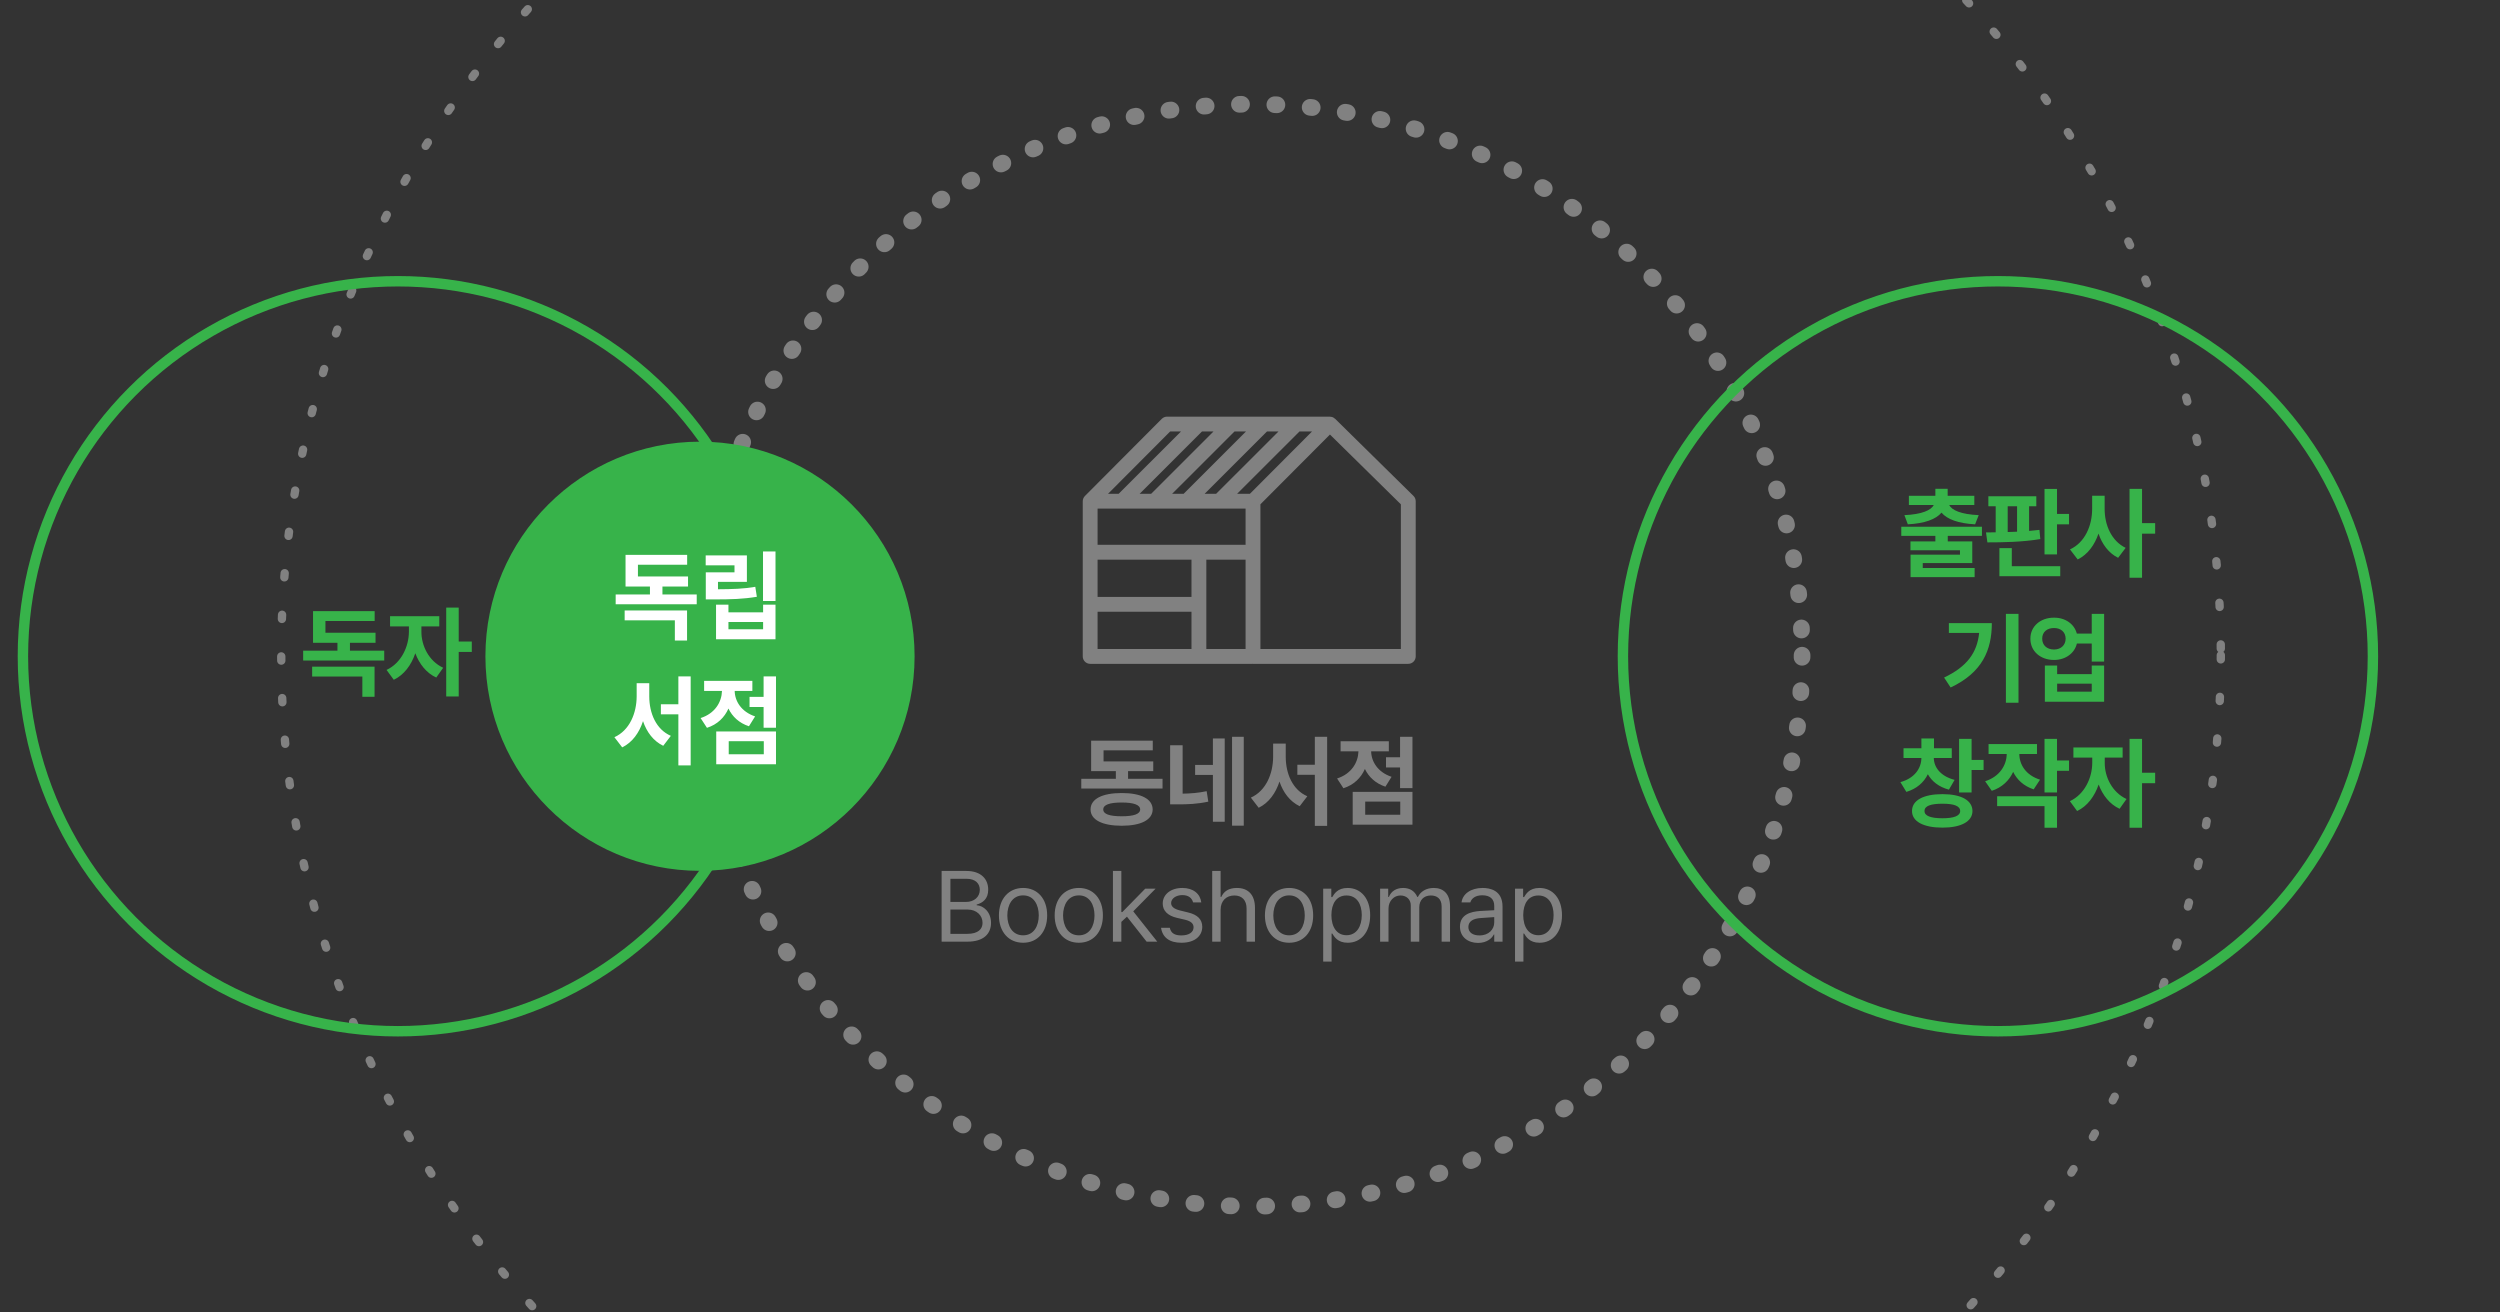 <svg width="1200" height="630" viewBox="0 0 1200 630" fill="none" xmlns="http://www.w3.org/2000/svg">
<rect x="0" y="0" width="1200" height="630" fill="#333333" stroke="none"/>
<g clip-path="url(#clip0_2660_2)">
<path d="M865 314.5C865 460.579 746.579 579 600.5 579C454.421 579 336 460.579 336 314.5C336 168.421 454.421 50 600.5 50C746.579 50 865 168.421 865 314.5Z" stroke="#818181" stroke-width="8" stroke-linecap="round" stroke-linejoin="round" stroke-dasharray="1 16"/>
<path d="M1066 314.5C1066 571.589 857.589 780 600.5 780C343.411 780 135 571.589 135 314.5C135 57.411 343.411 -151 600.5 -151C857.589 -151 1066 57.411 1066 314.5Z" stroke="#818181" stroke-width="4" stroke-linecap="round" stroke-linejoin="round" stroke-dasharray="2 18"/>
<path d="M672.416 311.516H605.004V242.056L638.375 208.572L672.416 242.074V311.516ZM526.84 293.634H571.912V311.516H526.84V293.634ZM561.669 207.115H566.881L536.953 237.021H531.859L561.669 207.115ZM599.96 237.021H593.818L623.74 207.115H629.77L599.96 237.021ZM579.04 268.632H597.882V311.516H579.04V268.632ZM526.84 268.632H571.912V286.515H526.84V268.632ZM613.665 207.115L583.743 237.021H578.222L608.143 207.115H613.665ZM598.068 207.115L568.146 237.021H562.625L592.553 207.115H598.068ZM582.477 207.115L552.55 237.021H547.028L576.95 207.115H582.477ZM597.882 261.508H526.84V244.139H597.882V261.508ZM678.477 238.05L640.875 201.038C640.875 201.038 640.869 201.032 640.863 201.032L640.85 201.019C640.782 200.945 640.689 200.92 640.615 200.858C640.335 200.629 640.044 200.406 639.703 200.263C639.355 200.12 638.989 200.071 638.617 200.046C638.524 200.04 638.443 199.99 638.35 199.99H560.187C559.244 199.99 558.332 200.368 557.662 201.038L520.773 238.063C520.767 238.063 520.761 238.069 520.761 238.069V238.075C520.742 238.087 520.736 238.118 520.717 238.137C520.419 238.447 520.165 238.807 519.997 239.216C519.818 239.644 519.718 240.109 519.718 240.58V315.076C519.718 317.041 521.313 318.641 523.279 318.641H601.22C601.263 318.641 601.294 318.616 601.331 318.616C601.375 318.616 601.406 318.641 601.443 318.641H675.977C677.944 318.641 679.538 317.041 679.538 315.076V240.58C679.538 239.631 679.16 238.714 678.477 238.05" fill="#818181"/>
<path d="M558.017 373.812V378.5H519.017V373.812H535.611V370.156H523.751V355.531H553.329V360.172H529.704V365.469H553.564V370.156H541.47V373.812H558.017ZM523.47 388.531C523.47 383.469 529.095 380.656 538.423 380.656C547.681 380.656 553.236 383.469 553.283 388.531C553.236 393.523 547.681 396.359 538.423 396.359C529.095 396.359 523.47 393.523 523.47 388.531ZM529.564 388.531C529.54 390.758 532.517 391.812 538.423 391.812C544.212 391.812 547.259 390.758 547.283 388.531C547.259 386.328 544.212 385.203 538.423 385.203C532.517 385.203 529.54 386.328 529.564 388.531ZM567.662 357.734V380.961C571.576 380.891 575.185 380.609 579.193 379.766L579.99 384.781C574.74 385.93 570.146 386.117 564.662 386.094H561.662V357.734H567.662ZM573.662 371.984V367.156H582.193V354.453H587.865V394.438H582.193V371.984H573.662ZM591.381 396.312V353.656H597.006V396.312H591.381ZM617.151 363.312C617.174 371.328 620.408 379.133 627.51 382.203L623.854 386.984C619.119 384.688 615.932 380.422 614.151 375.148C612.323 380.75 609.041 385.344 604.166 387.734L600.416 382.859C607.729 379.555 611.057 371.328 611.104 363.312V356.938H617.151V363.312ZM622.729 371.891V367.062H631.119V353.656H637.026V396.406H631.119V371.891H622.729ZM677.983 353.656V378.312H672.03V368.375H665.28V363.5H672.03V353.656H677.983ZM641.796 373.672C648.71 371.445 651.897 366.008 652.061 360.641H643.483V355.812H666.639V360.641H658.155C658.225 365.516 661.296 370.648 667.952 372.875L664.999 377.609C660.264 376.062 657.007 372.945 655.155 369.102C653.28 373.367 649.858 376.766 644.842 378.359L641.796 373.672ZM649.296 395.844V380.094H677.983V395.844H649.296ZM655.296 391.062H672.124V384.781H655.296V391.062ZM451.978 452V418.062H463.884C471.009 418.062 474.361 422.07 474.337 427.062C474.361 431.422 471.759 433.367 468.806 434.188V434.516C471.97 434.703 475.673 437.609 475.697 443C475.673 448.086 472.322 452 464.306 452H451.978ZM456.197 448.25H464.259C469.58 448.25 471.642 445.906 471.619 442.953C471.642 439.508 468.853 436.578 464.494 436.578H456.197V448.25ZM456.197 432.922H463.744C467.423 432.945 470.306 430.648 470.306 427.109C470.306 424.156 468.314 421.812 463.884 421.812H456.197V432.922ZM491.107 452.516C484.17 452.539 479.482 447.289 479.482 439.391C479.482 431.445 484.17 426.219 491.107 426.219C498.022 426.219 502.662 431.445 502.639 439.391C502.662 447.289 498.022 452.539 491.107 452.516ZM483.514 439.391C483.537 444.477 485.928 448.953 491.107 448.953C496.24 448.953 498.607 444.477 498.607 439.391C498.607 434.328 496.24 429.781 491.107 429.781C485.928 429.781 483.537 434.328 483.514 439.391ZM517.862 452.516C510.924 452.539 506.237 447.289 506.237 439.391C506.237 431.445 510.924 426.219 517.862 426.219C524.776 426.219 529.417 431.445 529.393 439.391C529.417 447.289 524.776 452.539 517.862 452.516ZM510.268 439.391C510.292 444.477 512.682 448.953 517.862 448.953C522.995 448.953 525.362 444.477 525.362 439.391C525.362 434.328 522.995 429.781 517.862 429.781C512.682 429.781 510.292 434.328 510.268 439.391ZM534.21 452V418.062H538.241V437.797H538.71L549.726 426.547H554.694L543.96 437.445L555.491 452H550.382L540.937 440L538.241 442.508V452H534.21ZM572.683 433.156C572.121 431.047 570.503 429.664 567.527 429.641C564.386 429.664 562.16 431.352 562.136 433.484C562.16 435.172 563.519 436.32 566.496 437.047L570.292 437.984C574.839 439.062 577.066 441.336 577.089 444.875C577.066 449.281 573.48 452.539 567.105 452.516C561.386 452.539 557.988 449.984 557.308 445.344H561.527C561.996 447.828 563.8 449.023 567.011 449C570.644 449.023 572.917 447.5 572.917 445.109C572.917 443.305 571.628 442.133 568.746 441.453L564.902 440.562C560.472 439.531 558.105 437.117 558.105 433.719C558.105 429.359 561.925 426.219 567.527 426.219C572.8 426.219 576.105 429.031 576.621 433.156H572.683ZM585.891 436.719V452H581.859V418.062H585.891V430.531H586.219C587.414 427.906 589.688 426.219 593.719 426.219C598.922 426.219 602.391 429.289 602.391 435.828V452H598.359V436.109C598.359 432.102 596.156 429.828 592.5 429.828C588.703 429.828 585.891 432.312 585.891 436.719ZM618.786 452.516C611.848 452.539 607.161 447.289 607.161 439.391C607.161 431.445 611.848 426.219 618.786 426.219C625.7 426.219 630.34 431.445 630.317 439.391C630.34 447.289 625.7 452.539 618.786 452.516ZM611.192 439.391C611.215 444.477 613.606 448.953 618.786 448.953C623.918 448.953 626.286 444.477 626.286 439.391C626.286 434.328 623.918 429.781 618.786 429.781C613.606 429.781 611.215 434.328 611.192 439.391ZM635.134 461.562V426.547H639.024V430.578H639.493C640.36 429.219 641.907 426.219 646.852 426.219C653.251 426.219 657.681 431.281 657.681 439.344C657.681 447.43 653.251 452.539 646.899 452.516C642.048 452.539 640.36 449.516 639.493 448.109H639.165V461.562H635.134ZM639.071 439.25C639.095 444.969 641.649 448.906 646.337 448.906C651.165 448.906 653.649 444.664 653.649 439.25C653.649 433.93 651.235 429.828 646.337 429.828C641.579 429.828 639.095 433.602 639.071 439.25ZM662.451 452V426.547H666.341V430.531H666.669C667.724 427.812 670.185 426.219 673.513 426.219C676.841 426.219 679.115 427.812 680.31 430.531H680.591C681.88 427.906 684.576 426.219 688.232 426.219C692.755 426.219 696.013 428.984 696.013 434.984V452H691.982V435.031C691.958 431.281 689.615 429.828 686.826 429.828C683.287 429.828 681.271 432.219 681.247 435.453V452H677.169V434.609C677.193 431.75 675.13 429.828 672.201 429.828C669.154 429.828 666.482 432.406 666.482 436.109V452H662.451ZM700.783 444.781C700.783 438.945 705.939 437.609 710.346 437.281C711.986 437.164 716.088 436.93 717.236 436.906V434.844C717.236 431.609 715.314 429.734 711.471 429.734C708.26 429.734 706.314 431.211 705.752 433.156H701.533C702.049 429.055 706.033 426.219 711.658 426.219C714.986 426.219 721.244 427.203 721.221 435.219V452H717.236V448.531H717.049C716.205 450.242 713.885 452.586 709.455 452.609C704.627 452.586 700.783 449.75 700.783 444.781ZM704.814 444.969C704.838 447.664 707.064 449.023 710.158 449C714.705 449.023 717.236 445.977 717.236 442.766V440.211C716.041 440.281 712.033 440.586 710.814 440.656C707.158 440.891 704.838 442.18 704.814 444.969ZM727.209 461.562V426.547H731.1V430.578H731.569C732.436 429.219 733.983 426.219 738.928 426.219C745.327 426.219 749.756 431.281 749.756 439.344C749.756 447.43 745.327 452.539 738.975 452.516C734.123 452.539 732.436 449.516 731.569 448.109H731.241V461.562H727.209ZM731.147 439.25C731.17 444.969 733.725 448.906 738.413 448.906C743.241 448.906 745.725 444.664 745.725 439.25C745.725 433.93 743.311 429.828 738.413 429.828C733.655 429.828 731.17 433.602 731.147 439.25Z" fill="#818181"/>
<path d="M184.428 312.328V317.062H145.521V312.328H161.974V308.531H150.256V293.344H179.834V298.078H156.209V303.703H180.256V308.531H167.974V312.328H184.428ZM149.834 324.75V320.016H179.787V334.453H173.928V324.75H149.834ZM202.276 303.281C202.252 309.773 205.721 317.273 212.729 320.531L209.401 325.219C204.643 323.039 201.268 318.68 199.346 313.57C197.448 319.195 193.932 323.977 189.01 326.297L185.541 321.562C192.643 318.258 196.229 310.336 196.276 303.281V300.656H187.229V295.781H210.854V300.656H202.276V303.281ZM214.182 334.312V291.656H220.182V307.922H226.463V312.938H220.182V334.312H214.182Z" fill="#37B34A"/>
<circle cx="191" cy="315" r="180" stroke="#37B34A" stroke-width="5"/>
<path d="M951.332 252.844V257.203H934.925V259.875H946.691V270.281H922.925V272.625H947.816V277.031H917.066V266.25H940.785V264.141H917.019V259.875H928.972V257.203H912.613V252.844H951.332ZM914.113 247.266C922.644 246.891 926.98 244.852 928.222 242.391H916.269V237.984H928.972V234.609H934.878V237.984H947.675V242.391H935.605C936.824 244.852 941.183 246.891 949.785 247.266L948.05 251.672C940.128 251.273 934.621 249.281 931.925 246.07C929.23 249.281 923.746 251.273 915.753 251.672L914.113 247.266ZM977.43 238.219V243H973.961V254.836C975.672 254.695 977.336 254.531 978.93 254.344L979.352 258.75C970.82 260.203 961.07 260.344 953.945 260.344L953.289 255.562C954.742 255.562 956.312 255.539 957.93 255.516V243H954.414V238.219H977.43ZM959.711 276.562V263.109H965.664V271.781H988.914V276.562H959.711ZM963.695 255.375C965.172 255.328 966.695 255.281 968.195 255.211V243H963.695V255.375ZM981.367 266.109V234.703H987.367V246.703H993.133V251.672H987.367V266.109H981.367ZM1010.23 244.312C1010.21 251.953 1013.47 259.664 1020.31 262.969L1016.7 267.75C1012.13 265.477 1009.04 261.258 1007.28 256.125C1005.4 261.633 1002.12 266.156 997.293 268.547L993.59 263.719C1000.83 260.391 1004.23 252.234 1004.23 244.312V237.938H1010.23V244.312ZM1022.18 277.312V234.656H1028.18V251.109H1034.47V256.172H1028.18V277.312H1022.18ZM968.881 294.656V337.312H962.834V294.656H968.881ZM933.162 325.219C944.178 320.016 949.029 313.266 949.99 303.797H935.459V299.109H956.084C956.06 312.047 951.537 322.805 936.303 330L933.162 325.219ZM985.932 296.484C991.369 296.438 995.705 299.555 996.877 304.125H1004.03V294.656H1009.98V317.578H1004.03V308.906H996.901C995.799 313.594 991.416 316.781 985.932 316.781C979.369 316.781 974.541 312.516 974.588 306.562C974.541 300.727 979.369 296.438 985.932 296.484ZM980.26 306.562C980.237 309.75 982.58 311.766 985.932 311.766C989.166 311.766 991.487 309.75 991.51 306.562C991.487 303.375 989.166 301.43 985.932 301.453C982.58 301.43 980.237 303.375 980.26 306.562ZM981.526 336.844V319.453H987.432V323.578H1004.03V319.453H1009.98V336.844H981.526ZM987.432 332.016H1004.03V328.172H987.432V332.016ZM936.847 359.156V363.844H928.222C928.292 368.203 931.339 372.562 938.207 374.344L935.488 379.031C930.636 377.742 927.285 375.047 925.363 371.625C923.488 375.516 920.066 378.609 915.05 380.109L912.191 375.422C919.058 373.547 922.222 368.719 922.269 363.844H913.691V359.156H922.269V354.469H928.316V359.156H936.847ZM917.769 389.297C917.746 384.117 923.3 381.188 932.394 381.188C941.3 381.188 946.761 384.117 946.785 389.297C946.761 394.336 941.3 397.266 932.394 397.266C923.3 397.266 917.746 394.336 917.769 389.297ZM923.769 389.297C923.722 391.617 926.722 392.766 932.394 392.766C937.925 392.766 940.878 391.617 940.878 389.297C940.878 386.859 937.925 385.781 932.394 385.781C926.722 385.781 923.722 386.859 923.769 389.297ZM940.363 380.391V354.656H946.363V364.781H952.128V369.609H946.363V380.391H940.363ZM977.758 357.141V361.922H969.273C969.297 366.914 972.297 372.047 979.211 374.25L976.164 378.891C971.43 377.344 968.172 374.297 966.32 370.5C964.422 374.648 961 377.977 956.055 379.594L952.867 375C959.922 372.727 963.156 367.242 963.227 361.922H954.508V357.141H977.758ZM958.633 386.953V382.219H987.367V397.312H981.367V386.953H958.633ZM981.367 380.391V354.656H987.367V365.016H993.133V369.984H987.367V380.391H981.367ZM1010.28 366.281C1010.25 372.773 1013.72 380.273 1020.73 383.531L1017.4 388.219C1012.65 386.039 1009.27 381.68 1007.35 376.57C1005.45 382.195 1001.93 386.977 997.012 389.297L993.543 384.562C1000.65 381.258 1004.23 373.336 1004.28 366.281V363.656H995.231V358.781H1018.86V363.656H1010.28V366.281ZM1022.18 397.312V354.656H1028.18V370.922H1034.47V375.938H1028.18V397.312H1022.18Z" fill="#37B34A"/>
<circle cx="959" cy="315" r="180" stroke="#37B34A" stroke-width="5"/>
<circle cx="336" cy="315" r="102.5" fill="#37B34A" stroke="#37B34A"/>
<path d="M334.428 285.328V290.062H295.521V285.328H311.974V281.531H300.256V266.344H329.834V271.078H306.209V276.703H330.256V281.531H317.974V285.328H334.428ZM299.834 297.75V293.016H329.787V307.453H323.928V297.75H299.834ZM372.244 264.703V288.469H366.244V264.703H372.244ZM338.729 271.359V266.578H358.51V279.281H344.635V282.844C351.76 282.797 356.799 282.656 362.541 281.672L363.291 286.453C356.752 287.555 350.987 287.719 342.526 287.719H338.776V274.734H352.557V271.359H338.729ZM343.698 306.844V290.25H349.651V293.906H366.291V290.25H372.244V306.844H343.698ZM349.651 302.062H366.291V298.547H349.651V302.062ZM311.646 334.312C311.67 342.328 314.904 350.133 322.006 353.203L318.349 357.984C313.615 355.688 310.428 351.422 308.646 346.148C306.818 351.75 303.537 356.344 298.662 358.734L294.912 353.859C302.224 350.555 305.553 342.328 305.599 334.312V327.938H311.646V334.312ZM317.224 342.891V338.062H325.615V324.656H331.521V367.406H325.615V342.891H317.224ZM372.479 324.656V349.312H366.526V339.375H359.776V334.5H366.526V324.656H372.479ZM336.291 344.672C343.205 342.445 346.393 337.008 346.557 331.641H337.979V326.812H361.135V331.641H352.651C352.721 336.516 355.791 341.648 362.448 343.875L359.494 348.609C354.76 347.062 351.502 343.945 349.651 340.102C347.776 344.367 344.354 347.766 339.338 349.359L336.291 344.672ZM343.791 366.844V351.094H372.479V366.844H343.791ZM349.791 362.062H366.619V355.781H349.791V362.062Z" fill="white"/>
</g>
<defs>
<clipPath id="clip0_2660_2">
<rect width="1200" height="630" fill="white"/>
</clipPath>
</defs>
</svg>

